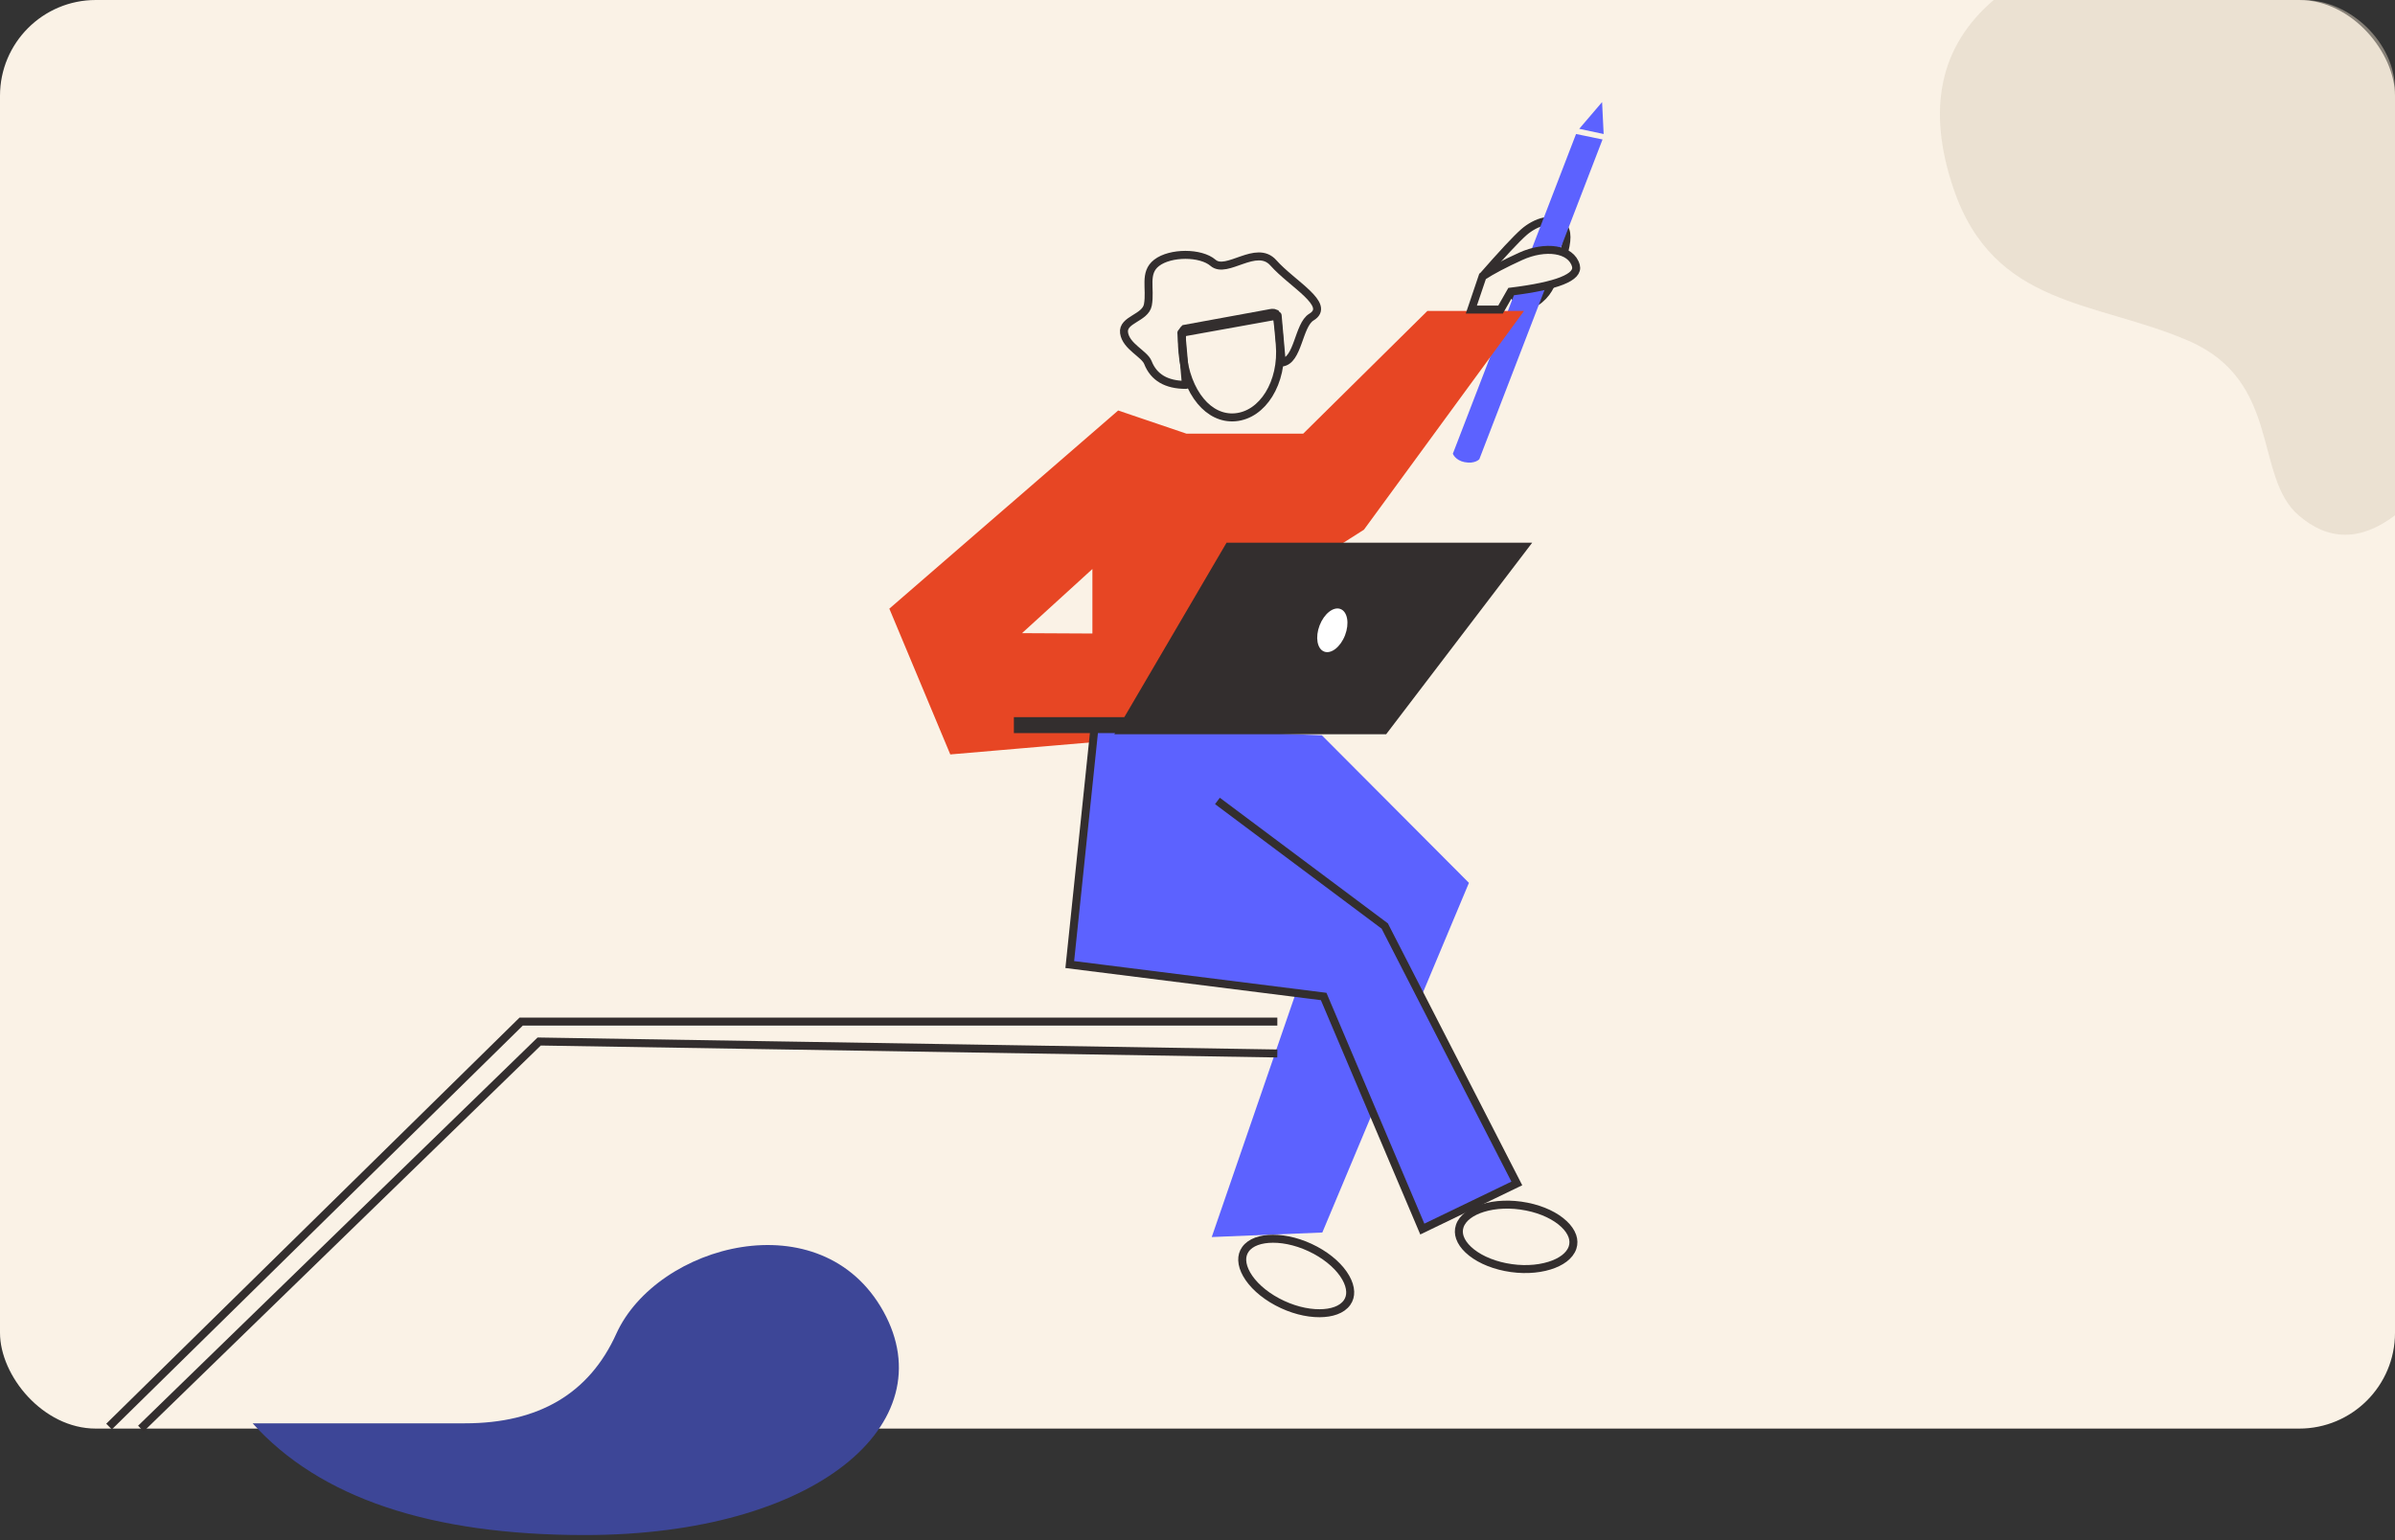 <?xml version="1.0" encoding="UTF-8"?>
<svg width="300px" height="193px" viewBox="0 0 300 193" version="1.1" xmlns="http://www.w3.org/2000/svg" xmlns:xlink="http://www.w3.org/1999/xlink">
    <rect x="0" y="0" width="300" height="193" fill="#333333" stroke="none"/>
    <title>UX/UI illustration</title>
    <g id="Home-page" stroke="none" stroke-width="1" fill="none" fill-rule="evenodd">
        <g id="Homepage-/-m" transform="translate(-362, -646)">
            <g id="UX/UI-illustration" transform="translate(362, 646)">
                <rect id="Rectangle-Copy-2" fill="#FAF2E6" x="0" y="0" width="300" height="179" rx="12"></rect>
                <path d="M293.261,1.42108547e-14 C300,5.746 301.685,13.609 298.315,23.587 C293.261,38.554 280.472,37.663 268.831,42.713 C257.191,47.764 260.706,59.709 255.074,64.57 C251.319,67.81 247.294,67.81 243,64.57 C243,39.32 243,21.543 243,11.239 C243,5.424 248.537,1.42108547e-14 254.483,1.42108547e-14 C258.448,1.42108547e-14 271.374,1.42108547e-14 293.261,1.42108547e-14 Z" id="Path-17-Copy-2" fill-opacity="0.5" fill="#DDD1BF" transform="translate(271.5, 33.5) scale(-1, 1) translate(-271.5, -33.5) "></path>
                <path d="M185.704,34.639 C188.185,31.801 189.906,29.956 190.868,29.104 C192.311,27.827 194.727,26.934 195.905,28.51 C197.083,30.086 194.626,35.077 193.958,36.221 C193.29,37.364 191.568,38.873 190.448,37.857 C189.702,37.18 189.301,36.74 189.246,36.539" id="Path-23" stroke="#332E2E"></path>
                <path d="M200.734,17.476 L197.417,16.791 L181.984,56.853 C181.984,56.853 182.292,57.679 183.461,57.907 C184.753,58.16 185.301,57.538 185.301,57.538 L200.734,17.476 Z" id="Fill-49" fill="#5C62FF"></path>
                <polygon id="Fill-51" fill="#5C62FF" points="200.679 12.791 200.875 16.791 197.817 16.139"></polygon>
                <g id="Group-7-Copy" transform="translate(111.451, 29.104)">
                    <g id="designer" transform="translate(0.549, 0.882)">
                        <polygon id="Path-10" stroke="#E74624" fill="#E74624" points="7.355 64.014 0 46.419 28.173 22.014 36.536 24.851 51.446 24.851 67 9.476 77.913 9.476 58.5 36.014 52 40.148 48.5 52.268 25.336 49.841 25.336 40.176 14.735 49.841 48.5 50.014 53.662 60.041"></polygon>
                        <path d="M36.489,9.779 C36.762,9.62 37.016,9.665 37.363,9.701 C39.183,9.866 42.602,10.188 48.028,10.708 C48.241,10.882 48.3,11.004 48.339,11.171 C48.468,11.718 48.528,12.546 48.528,13.654 C48.527,16.111 47.896,18.336 46.788,19.926 C45.773,21.383 44.352,22.3 42.655,22.301 C40.912,22.301 39.346,21.342 38.208,19.824 C37.026,18.247 36.301,16.065 36.302,13.659 L36.302,13.659 L36.303,12.287 C36.306,10.924 36.327,10.174 36.489,9.779 Z" id="Oval" stroke="#332E2E" transform="translate(42.415, 15.972) scale(-1, 1) rotate(5) translate(-42.415, -15.972) "></path>
                        <polygon id="Path-12" fill="#5C62FF" points="25 61.014 53.578 62.146 72 80.634 53.635 124.447 39.784 125.014 53.635 84.801 30.551 78.005"></polygon>
                        <path d="M46.628,123.754 C47.652,123.309 48.964,123.617 50.256,124.384 C51.655,125.215 53.038,126.605 54.078,128.349 C55.108,130.076 55.612,131.83 55.576,133.273 C55.559,133.958 55.421,134.569 55.148,135.061 C54.907,135.497 54.558,135.834 54.1,136.033 C53.077,136.478 51.764,136.17 50.473,135.403 C49.073,134.572 47.691,133.182 46.651,131.438 C45.62,129.71 45.116,127.956 45.152,126.513 C45.169,125.829 45.308,125.217 45.58,124.726 C45.822,124.29 46.17,123.953 46.628,123.754 Z" id="Oval" stroke="#332E2E" transform="translate(50.364, 129.893) rotate(-31) translate(-50.364, -129.893) "></path>
                        <path d="M74.181,118.841 C75.202,118.396 76.513,118.706 77.803,119.473 C79.201,120.306 80.582,121.697 81.621,123.444 C82.651,125.174 83.155,126.93 83.119,128.375 C83.103,129.061 82.964,129.673 82.692,130.166 C82.451,130.602 82.103,130.939 81.646,131.139 C80.624,131.584 79.313,131.274 78.024,130.507 C76.625,129.674 75.244,128.283 74.205,126.536 C73.175,124.806 72.672,123.05 72.707,121.605 C72.724,120.919 72.862,120.307 73.134,119.814 C73.375,119.378 73.723,119.041 74.181,118.841 Z" id="Oval-Copy-11" stroke="#332E2E" transform="translate(77.913, 124.99) rotate(-48) translate(-77.913, -124.99) "></path>
                        <path d="M33.666,10.171 L45.871,11.284 L45.868,17.833 C48.305,17.619 49.806,16.55 50.371,14.625 C50.7,13.502 52.938,12.386 53.022,10.658 C53.104,8.964 50.194,9.069 49.741,7.422 C49.191,5.424 49.937,3.394 48.191,2.276 C46.359,1.103 42.567,1.435 41.154,2.891 C39.573,4.521 35.535,0.978 33.629,3.55 C31.508,6.414 26.796,9.436 29.469,10.74 C31.195,11.581 31.59,16.087 33.664,16.086 C33.664,16.086 33.665,14.115 33.666,10.171 Z" id="Path-14" stroke="#332E2E" stroke-linejoin="round" transform="translate(40.846, 9.699) scale(-1, 1) rotate(5) translate(-40.846, -9.699) "></path>
                        <path d="M25.218,60.014 C23.073,80.585 22,90.871 22,90.871 C22,90.871 32.601,92.204 53.804,94.871 L66.161,124.014 C74.054,120.204 78,118.299 78,118.299 C78,118.299 61.454,86.042 61.454,86.042 C61.454,86.042 54.468,80.818 40.497,70.371" id="Path-11" stroke="#332E2E" fill="#5C62FF"></path>
                    </g>
                    <g id="mac" transform="translate(15.549, 38.896)">
                        <line x1="-6.46838904e-14" y1="22.857" x2="46.363" y2="22.857" id="Path-19" stroke="#332E2E" stroke-width="2"></line>
                        <polygon id="Path-20" fill="#332E2E" points="26.639 0 64.924 0 46.631 24 12.579 24"></polygon>
                        <ellipse id="Oval" fill="#FFFFFF" transform="translate(39.889, 10.976) rotate(21) translate(-39.889, -10.976) " cx="39.889" cy="10.976" rx="1.708" ry="2.856"></ellipse>
                    </g>
                </g>
                <path d="M187.961,38.791 L189.246,36.539 C195.069,35.82 197.786,34.739 197.399,33.297 C196.817,31.134 193.543,30.728 190.492,32.116 C188.458,33.041 186.862,33.882 185.704,34.639 L184.301,38.791 L187.961,38.791 Z" id="Path-22" stroke="#332E2E" fill="#FAF2E6"></path>
                <path d="M112.595,170 C104.198,160.667 90.333,156 71,156 C42,156 25.813,170 33.587,184.025 C41.362,198.05 61.975,192.424 67.047,181.212 C70.429,173.737 76.747,170 86,170 L112.595,170 Z" id="Path-18-Copy" fill="#3D4697" transform="translate(72.12, 174.17) scale(-1, -1) translate(-72.12, -174.17) "></path>
                <polyline id="Path-21" stroke="#332E2E" points="160 128 65.286 128 13.658 178.747"></polyline>
                <polyline id="Path-21-Copy" stroke="#332E2E" points="160 132 67.538 130.5 17.645 179"></polyline>
            </g>
        </g>
    </g>
</svg>
